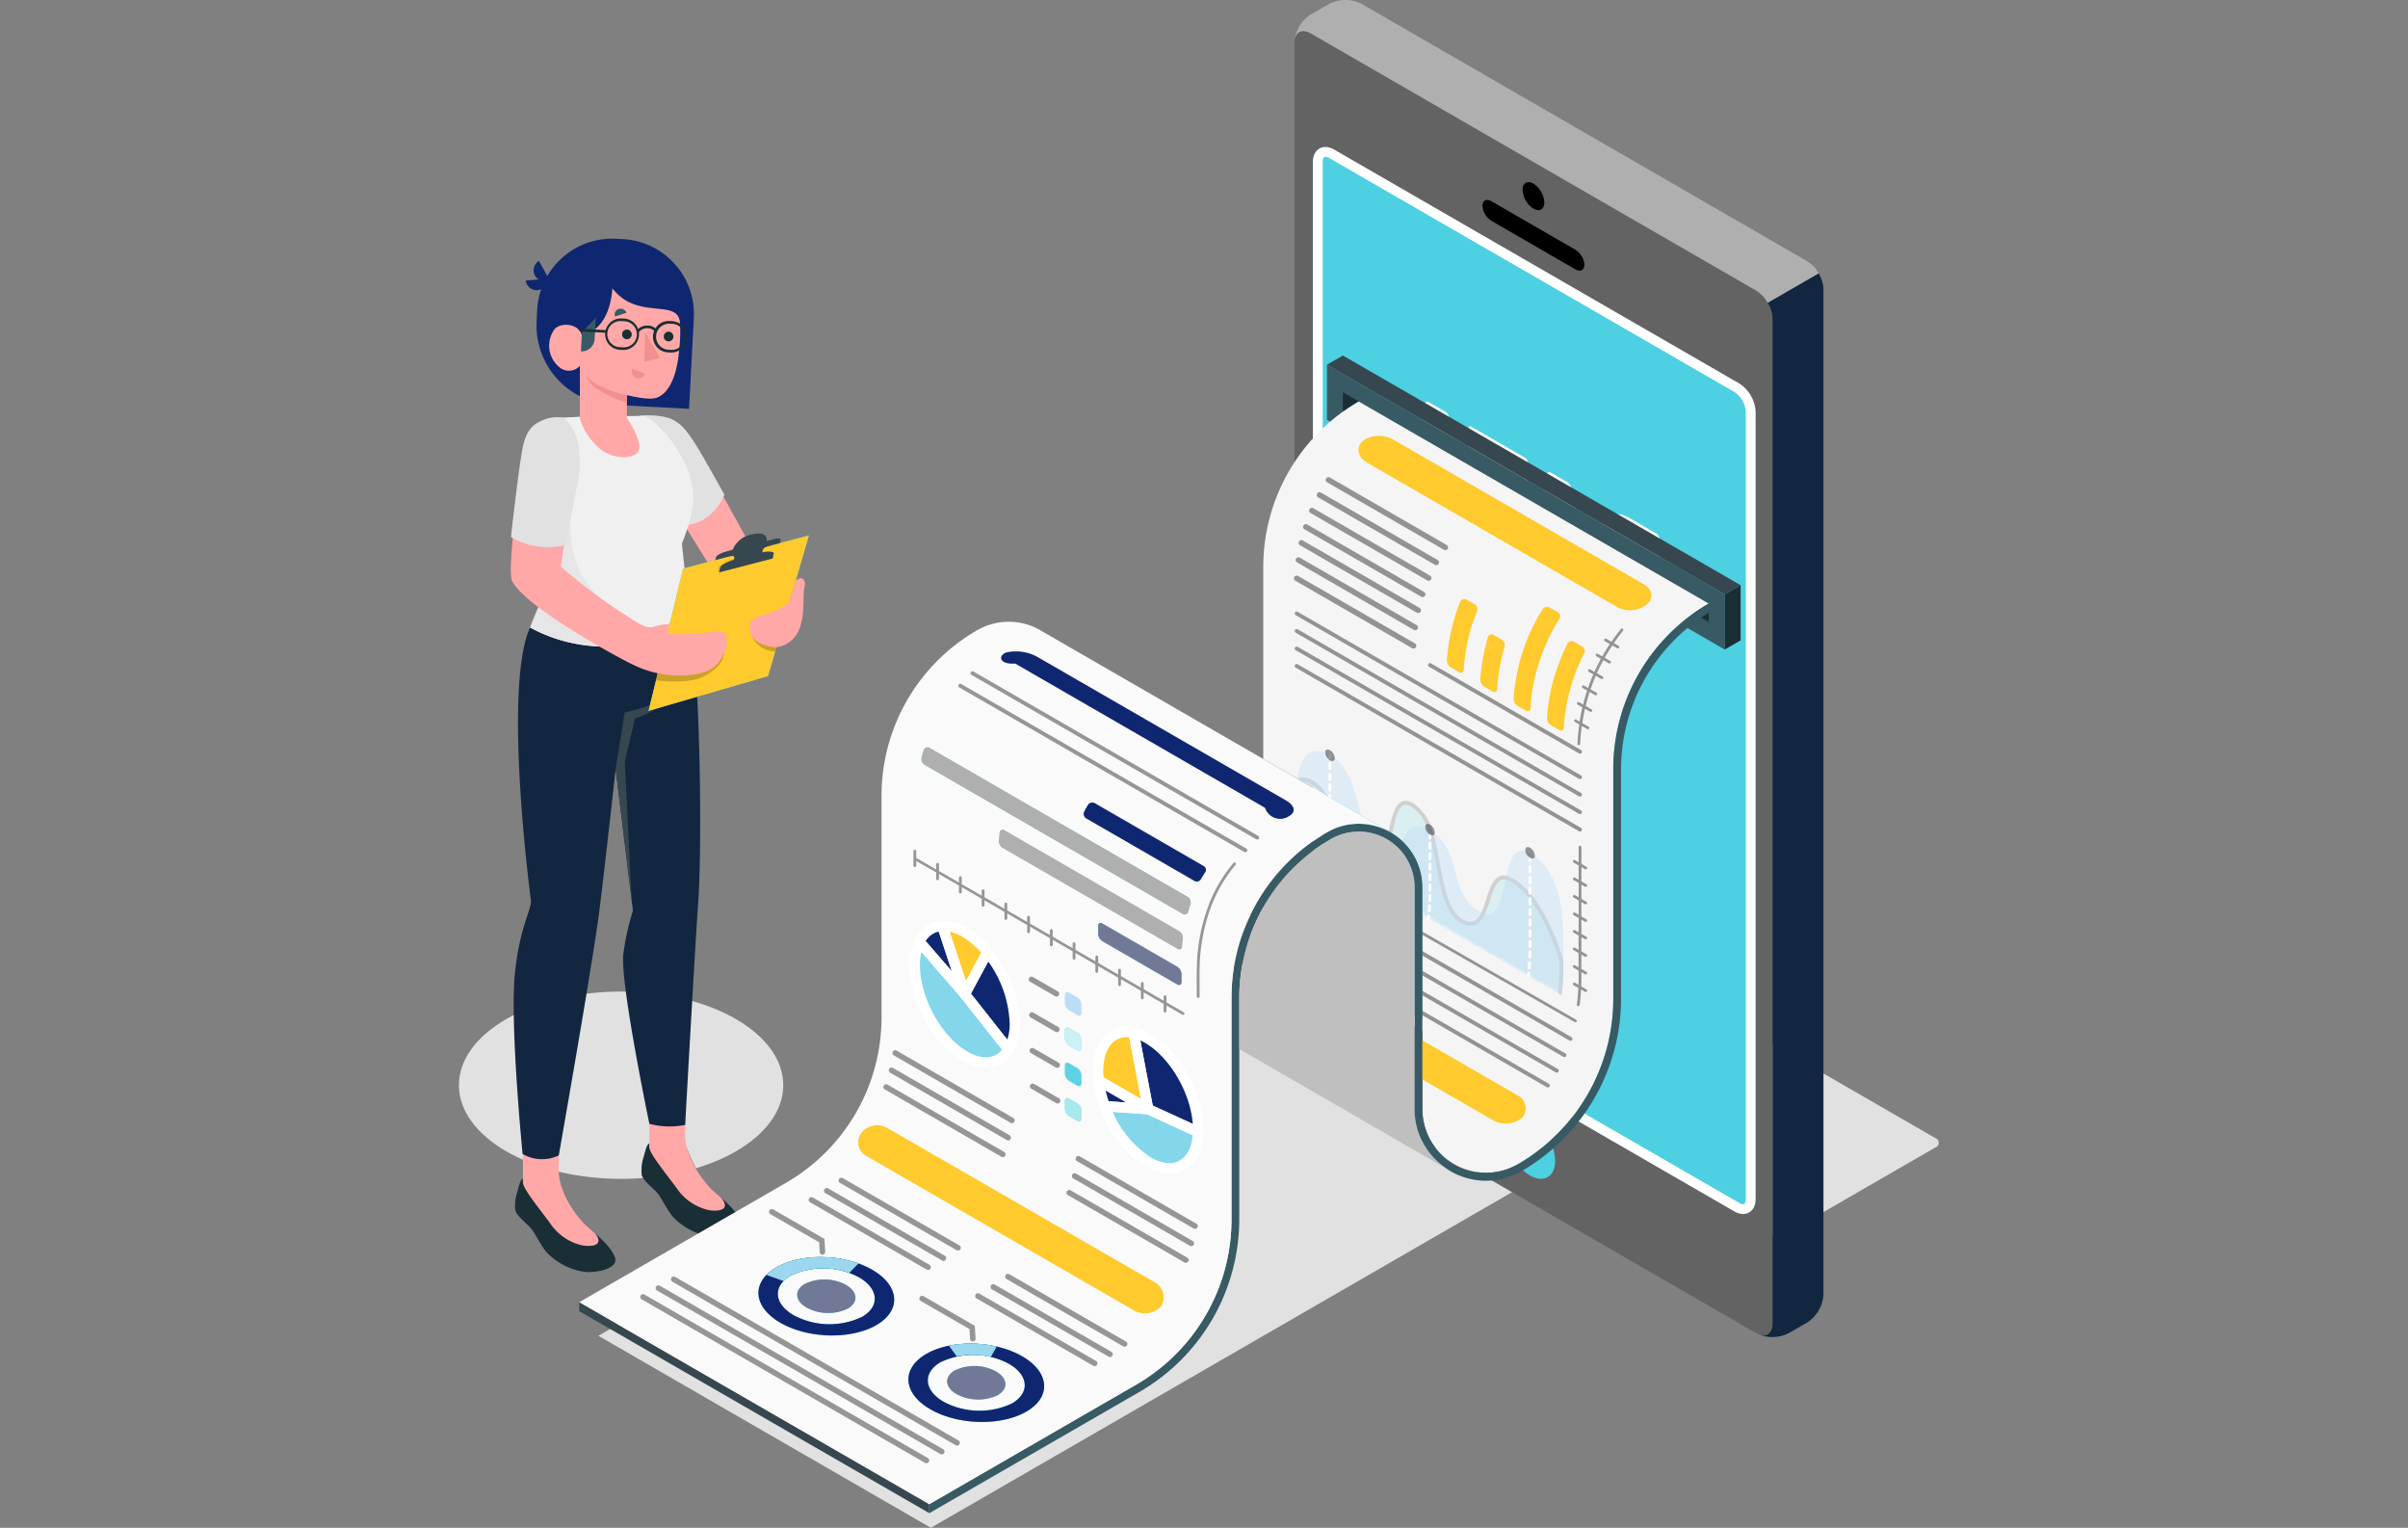 <svg xmlns="http://www.w3.org/2000/svg" xmlns:xlink="http://www.w3.org/1999/xlink" width="295" height="187.121" viewBox="0 0 295 187.121">
  <rect x="0" y="0" width="295" height="187.121" fill="#808080" stroke="none"/>
  <defs>
    <clipPath id="clip-path">
      <path id="Trazado_194420" data-name="Trazado 194420" d="M145.508,239.661l9.447,5.452,5.805,3.349c.186.095.368.2.547.315A7.7,7.7,0,0,1,165,255.4v27.144a7.692,7.692,0,0,0,3.117,6.227,7.867,7.867,0,0,0,4.7,1.58,7.722,7.722,0,0,0,3.88-1.056,23.39,23.39,0,0,0,11.694-20.252V240.888a23.381,23.381,0,0,1,11.69-20.252L157.2,195.88h0a23.4,23.4,0,0,0-11.7,20.264v12.264c0,3.508,0,11.258,0,11.258Z" transform="translate(-145.5 -195.88)" fill="none"/>
    </clipPath>
  </defs>
  <g id="Grupo_146519" data-name="Grupo 146519" transform="translate(-1125 -4076)">
    <g id="Grupo_146456" data-name="Grupo 146456">
      <rect id="Rectángulo_45984" data-name="Rectángulo 45984" width="295" height="187" transform="translate(1125 4076)" fill="none"/>
      <g id="_1_2_a" data-name="1_2_a" transform="translate(1181.22 4076)">
        <ellipse id="Shadow" cx="19.869" cy="11.47" rx="19.869" ry="11.47" transform="translate(0 121.445)" fill="#e1e1e1"/>
        <path id="Shadow-2" d="M292.021,385.635l-88.869,51.31L162.42,413.432l88.888-51.322Z" transform="translate(-145.331 -249.824)" fill="#e1e1e1"/>
        <path id="Shadow-3" d="M138.353,370.124l18.392-10.62a.6.6,0,0,0,0-1.139L92.066,321.024a2.179,2.179,0,0,0-1.974,0L71.7,331.643a.6.6,0,0,0,0,1.139l64.679,37.342A2.179,2.179,0,0,0,138.353,370.124Z" transform="translate(24.136 -218.968)" fill="#e1e1e1"/>
        <g id="Device" transform="translate(102.362 0)">
          <g id="Device-2">
            <path id="Trazado_194328" data-name="Trazado 194328" d="M126.932,23.711l54.591,31.514a4.4,4.4,0,0,1,1.982,3.44V181.772c0,1.264-.888,1.781-1.982,1.147l-54.591-31.514a4.4,4.4,0,0,1-1.982-3.44V24.854c0-1.264.889-1.781,1.982-1.147Zm.873,112.91a2.743,2.743,0,0,0,1.7,2.312l49.636,28.655c.938.543,1.7.1,1.7-.983V70.172a3.776,3.776,0,0,0-1.7-2.95L129.51,38.568c-.942-.547-1.7-.1-1.7.98v97.073Z" transform="translate(-124.95 -19.632)" fill="#636363"/>
            <path id="Trazado_194329" data-name="Trazado 194329" d="M108.49,231.506a4.445,4.445,0,0,0,3.725-.121l2.271-1.314a4.375,4.375,0,0,0,1.99-3.44v-123.1a3.755,3.755,0,0,0-.346-1.485,5.064,5.064,0,0,0-.235-.478,0,0,0,0,1,0,0l-6.246,3.607h0a5.539,5.539,0,0,1,.346.729,3.623,3.623,0,0,1,.239,1.23V230.238C110.225,231.4,109.47,231.935,108.49,231.506Z" transform="translate(-51.67 -68.094)" fill="#12263f"/>
            <path id="Trazado_194330" data-name="Trazado 194330" d="M198.182,372.781c-1.731-1-3.132-.19-3.132,1.811a6.932,6.932,0,0,0,3.132,5.43c1.731,1,3.132.19,3.132-1.811A6.932,6.932,0,0,0,198.182,372.781Z" transform="translate(-169.376 -236.072)" fill="#4dd0e1"/>
            <g id="Grupo_141526" data-name="Grupo 141526" transform="translate(23.032 22.307)">
              <path id="Trazado_194331" data-name="Trazado 194331" d="M199.883,72.353c-.737-.425-1.333-.08-1.333.767a2.943,2.943,0,0,0,1.333,2.3c.737.425,1.333.08,1.333-.767A2.937,2.937,0,0,0,199.883,72.353Z" transform="translate(-193.637 -72.17)"/>
              <path id="Trazado_194332" data-name="Trazado 194332" d="M196.993,84.019l-10.274-5.931c-.611-.353-1.109-.1-1.109.562a2.378,2.378,0,0,0,1.109,1.841l10.274,5.931c.611.353,1.109.1,1.109-.562A2.378,2.378,0,0,0,196.993,84.019Z" transform="translate(-185.61 -75.742)"/>
            </g>
            <path id="Trazado_194333" data-name="Trazado 194333" d="M131.95,160.7a2.743,2.743,0,0,0,1.7,2.312l49.636,28.655c.938.543,1.7.1,1.7-.983V94.248a3.776,3.776,0,0,0-1.7-2.95L133.651,62.647c-.942-.547-1.7-.1-1.7.98V160.7Z" transform="translate(-129.091 -43.81)" fill="#4dd0e1" stroke="#fff" stroke-miterlimit="10" stroke-width="1.2"/>
            <path id="Trazado_194334" data-name="Trazado 194334" d="M110.03,18.324c.144-1.033.968-1.4,1.959-.832L166.584,49.01a4.07,4.07,0,0,1,1.4,1.485l6.246-3.607a4.042,4.042,0,0,0-1.4-1.473L118.243,13.893a4.384,4.384,0,0,0-3.972,0L111.989,15.2A4.438,4.438,0,0,0,110.03,18.324Z" transform="translate(-110.011 -13.418)" fill="#afafaf"/>
          </g>
          <g id="Grupo_141527" data-name="Grupo 141527" transform="translate(13.179 49.187)">
            <path id="Trazado_194335" data-name="Trazado 194335" d="M165.328,179.768a3.364,3.364,0,0,0-1.557-.509,1.843,1.843,0,0,0-1.219.391,2.671,2.671,0,0,0-.8,1.219,6.4,6.4,0,0,0-.327,1.952c-.008.262-.011.5-.011.725v1.264c0,.216,0,.452.011.71a10.815,10.815,0,0,0,.323,2.335,10.209,10.209,0,0,0,.786,2.126,8.657,8.657,0,0,0,1.192,1.785,6.093,6.093,0,0,0,1.545,1.283l3.337,1.929a.182.182,0,0,0,.235-.015.411.411,0,0,0,.1-.3V182.365a.989.989,0,0,0-.1-.418.618.618,0,0,0-.235-.289Zm-1.617,4.3q.074-2.147,1.682-1.219l1.261.729v7.233l-1.321-.763a3.418,3.418,0,0,1-1.617-3.121c-.008-.273-.011-.524-.011-.759v-1.359c0-.228,0-.475.011-.737Z" transform="translate(-137.406 -165.479)" fill="#fff"/>
            <path id="Trazado_194336" data-name="Trazado 194336" d="M185.749,165.76c-.163-.095-.289-.1-.376-.008a.725.725,0,0,0-.178.315L182.5,176.5a.885.885,0,0,0-.049.258.8.8,0,0,0,.08.342.512.512,0,0,0,.19.235l1.557.9c.163.095.281.11.353.042a.439.439,0,0,0,.129-.239l.346-1.378,3.288,1.9.346,1.781a1.4,1.4,0,0,0,.129.387.835.835,0,0,0,.353.365l1.557.9a.153.153,0,0,0,.194-.011.331.331,0,0,0,.08-.251,1.563,1.563,0,0,0-.049-.315l-2.7-13.543a2.518,2.518,0,0,0-.178-.524.947.947,0,0,0-.376-.429l-2-1.154Zm0,8.315,1-3.99,1,5.145" transform="translate(-167.506 -157.06)" fill="#fff"/>
            <path id="Trazado_194337" data-name="Trazado 194337" d="M204.164,150.942a.182.182,0,0,0-.235.015.411.411,0,0,0-.1.3v2.016a.975.975,0,0,0,.1.418.618.618,0,0,0,.235.289l2.176,1.257V165a.976.976,0,0,0,.1.418.619.619,0,0,0,.235.289l1.617.934a.182.182,0,0,0,.235-.015.411.411,0,0,0,.1-.3v-9.762l2.176,1.257a.182.182,0,0,0,.235-.015.411.411,0,0,0,.1-.3v-2.016a.976.976,0,0,0-.1-.418.618.618,0,0,0-.235-.289l-6.637-3.831Z" transform="translate(-195.709 -147.892)" fill="#fff"/>
            <path id="Trazado_194338" data-name="Trazado 194338" d="M225.109,143.04c-.163-.095-.289-.1-.376-.008a.726.726,0,0,0-.178.315l-2.7,10.434a.883.883,0,0,0-.049.258.8.8,0,0,0,.08.342.513.513,0,0,0,.19.235l1.557.9c.163.095.281.11.353.042a.438.438,0,0,0,.129-.239l.346-1.378,3.288,1.9.346,1.781a1.4,1.4,0,0,0,.129.387.835.835,0,0,0,.353.364l1.557.9a.153.153,0,0,0,.194-.011.331.331,0,0,0,.08-.251,1.563,1.563,0,0,0-.049-.315l-2.7-13.543a2.517,2.517,0,0,0-.178-.524.947.947,0,0,0-.376-.429l-2-1.154Zm2,9.473-2-1.154,1-3.99,1,5.145Z" transform="translate(-221.81 -142.966)" fill="#fff"/>
          </g>
        </g>
        <g id="Character" transform="translate(6.362 29.231)">
          <path id="Trazado_194339" data-name="Trazado 194339" d="M452.48,147.55c2.893.137,3.888.687,5.4,2.472C459.364,151.764,466.5,165,466.5,165s-1.34,3.755-4.271,3.436l-5.483-8.839Z" transform="translate(-436.304 -125.853)" fill="#ffa8a7"/>
          <path id="Trazado_194340" data-name="Trazado 194340" d="M463.12,147.449a9.114,9.114,0,0,1,3.561.266c1.485.535,2.225,1.61,3.246,3.17.79,1.207,3.558,6.215,3.558,6.215s-1.348,3.751-5.183,3.751Z" transform="translate(-447.327 -125.748)" fill="#e1e1e1"/>
          <g id="Character-2" transform="translate(0.347)">
            <g id="Grupo_141528" data-name="Grupo 141528" transform="translate(0 46.528)">
              <path id="Trazado_194341" data-name="Trazado 194341" d="M503.65,394.353v-.626c.247.737,1.394,3.9,3.136,5.49,1.382,1.261,3.273,2.719,3.751,4.127.5,1.462-2.627,1.955-3.918,1.728a7.985,7.985,0,0,1-4.5-2.419c-.744-.915-1.219-2-1.747-2.715s-1.754-1.522-2.043-2.354a5.307,5.307,0,0,1,.251-2.3c.205-.775.425-1.629.687-1.557v.478a3.47,3.47,0,0,0,2.195.74c.642.027,2.2-.1,2.195-.592Z" transform="translate(-498.126 -325.084)" fill="#1a2e35"/>
              <path id="Trazado_194342" data-name="Trazado 194342" d="M512.5,394.452c-.429-.383-.862-.755-1.253-1.116a12.8,12.8,0,0,1-2.677-4.275,6.022,6.022,0,0,1-.459-2.308v-2.5h-4.385v4.07h0v.11l.023.011c.213.911,2.225,3.337,3.368,4.917A6.389,6.389,0,0,0,511.083,396C512.731,396.221,513.578,395.7,512.5,394.452Z" transform="translate(-502.59 -319.21)" fill="#ffa8a7"/>
              <path id="Trazado_194343" data-name="Trazado 194343" d="M462.86,382.963v-.626c.247.737,1.393,3.9,3.136,5.49,1.382,1.261,3.273,2.719,3.751,4.127.5,1.462-2.628,1.955-3.918,1.728a7.984,7.984,0,0,1-4.5-2.419c-.744-.915-1.219-2-1.746-2.715s-1.754-1.522-2.043-2.354a5.305,5.305,0,0,1,.251-2.3c.205-.775.425-1.629.687-1.557v.478a3.471,3.471,0,0,0,2.195.74c.642.023,2.2-.1,2.195-.592Z" transform="translate(-441.849 -318.019)" fill="#1a2e35"/>
              <path id="Trazado_194344" data-name="Trazado 194344" d="M471.723,383.062c-.429-.383-.862-.756-1.253-1.116a12.8,12.8,0,0,1-2.677-4.275,6.019,6.019,0,0,1-.459-2.308v-2.5h-4.385v4.07h0v.11l.023.011c.213.911,2.225,3.337,3.368,4.917a6.389,6.389,0,0,0,3.964,2.643c1.648.22,2.495-.3,1.42-1.549Z" transform="translate(-446.326 -312.145)" fill="#ffa8a7"/>
              <path id="Trazado_194345" data-name="Trazado 194345" d="M472.924,214.04c-3.4,7.427.121,33.594.121,33.594-.1,1.2-1.481,3.577-1.993,8.881-.607,6.269.953,22.01.953,22.01a4.744,4.744,0,0,0,4.435.175s4.18-23.7,4.966-29.938c.687-5.441,2-17.4,2-17.4l2.115,17.37a32.336,32.336,0,0,0-1.185,5.369c-.357,3.668,3.2,20.734,3.2,20.734a9.771,9.771,0,0,0,4.385.133s1.257-22.652,1.587-27.068c.554-7.415.213-30.557-1.147-34.95l-19.44,1.086Z" transform="translate(-470.912 -212.95)" fill="#12263f"/>
              <path id="Trazado_194346" data-name="Trazado 194346" d="M477.4,245.347l1.1-6.9s4.67-.968,6.789-2.958a12.086,12.086,0,0,1-5.524,3.672l-1.242,5.312.847,17.089L477.4,245.35Z" transform="translate(-464.905 -226.932)" fill="#37474f"/>
            </g>
            <path id="Trazado_194347" data-name="Trazado 194347" d="M479.6,147.674h0c-1.295.087-1.724.057-2.662.156-1.876.194-2.328,2.935-3.094,4.556a7.456,7.456,0,0,0-.2,5.619l3.037,8.79s-1.424,3.44-3.075,6.686c7.624,4.256,17.146,2.02,19.44-1.086.1-.657-.494-5.809-.854-9.173,1.344-3.368,1.7-5.505,1.132-7.73-1.052-4.135-4.818-7.935-5.9-7.932l-7.818.118Z" transform="translate(-471.587 -125.859)" fill="#f0f0f0"/>
            <g id="Grupo_141529" data-name="Grupo 141529" transform="translate(1.485)">
              <path id="Trazado_194348" data-name="Trazado 194348" d="M472.933,95.533l1.579-.137a1.245,1.245,0,0,1-.471-.471,1.35,1.35,0,0,1,.5-1.792l1.018,1.849A9.194,9.194,0,0,1,484,90.418l.813.042a9.2,9.2,0,0,1,8.7,9.678c-.281,5.243-.589,11.109-.589,11.109l-9.469-.5A9.738,9.738,0,0,1,474.25,100.5l.068-1.386a9.119,9.119,0,0,1,.5-2.529,1.171,1.171,0,0,1-.459.133,1.351,1.351,0,0,1-1.435-1.188Z" transform="translate(-472.925 -90.405)" fill="#0f2771"/>
              <path id="Trazado_194349" data-name="Trazado 194349" d="M493.378,110.691a18.211,18.211,0,0,1-.08,3.015c-.361,4.719-1.955,5.805-2.741,6.1s-2.259.011-3.687-.3v2.791s1.72,2.464,1.522,3.759-2.962,1.454-4.757.084a8.367,8.367,0,0,1-2.525-3.7v-6.523a1.81,1.81,0,0,1-2.578.106,3.4,3.4,0,0,1-.482-4.651c.976-.888,2.992-.513,3.3.8,0,0,3.326-.277,3.747-5.752C488.184,110.448,493.181,107.544,493.378,110.691Z" transform="translate(-474.485 -100.339)" fill="#ffa8a7"/>
              <path id="Trazado_194350" data-name="Trazado 194350" d="M504.735,117.707l-.125,2.339h0a1.593,1.593,0,0,0,1.674-1.507l.141-2.608Z" transform="translate(-497.852 -106.239)" fill="#375a64"/>
              <path id="Trazado_194351" data-name="Trazado 194351" d="M494.188,120.343a.595.595,0,1,1-.592-.623A.606.606,0,0,1,494.188,120.343Z" transform="translate(-481.207 -108.59)" fill="#1a2e35"/>
              <path id="Trazado_194352" data-name="Trazado 194352" d="M488.751,132.38l1.591.6a.835.835,0,0,1-1.082.524A.891.891,0,0,1,488.751,132.38Z" transform="translate(-475.728 -116.443)" fill="#f28f8f"/>
              <path id="Trazado_194353" data-name="Trazado 194353" d="M496.148,113.5l-1.394.448a.7.7,0,0,1,.444-.919A.77.77,0,0,1,496.148,113.5Z" transform="translate(-483.816 -104.418)" fill="#375a64"/>
              <path id="Trazado_194354" data-name="Trazado 194354" d="M480.738,121.023a.595.595,0,1,1-.592-.623A.606.606,0,0,1,480.738,121.023Z" transform="translate(-462.65 -109.011)" fill="#1a2e35"/>
              <path id="Trazado_194355" data-name="Trazado 194355" d="M483.995,120.71l-.095,3.58,1.914-.482Z" transform="translate(-469.377 -109.204)" fill="#f28f8f"/>
              <path id="Trazado_194356" data-name="Trazado 194356" d="M499.568,136.615c-1.507-.281-4.587-1.344-5.008-2.6a3.207,3.207,0,0,0,1.014,1.636,16.592,16.592,0,0,0,3.994,1.917v-.945Z" transform="translate(-487.179 -117.454)" fill="#f28f8f"/>
            </g>
            <path id="Trazado_194357" data-name="Trazado 194357" d="M491.261,182.964c-2.506-.592-2.98-1.538-2.32-4.025a2.268,2.268,0,0,1,.076-.239c.49-1.177,2.445-.478,2.445-.478s-.8-1-1.7-2.27a10.692,10.692,0,0,1-1.42-4.852c-.122-1.477-.361-4.431-.361-4.431a2.8,2.8,0,0,1-1.188-3.3l-3.007-1.849s-.22.152-.566.395a7.644,7.644,0,0,0,.125,4.75l3.037,8.79a49.618,49.618,0,0,0-3.075,6.686,19.7,19.7,0,0,0,16.292,1.078,22.225,22.225,0,0,1-8.342-.254Z" transform="translate(-481.298 -134.519)" fill="#e6e6e6"/>
            <path id="Trazado_194358" data-name="Trazado 194358" d="M475.253,117.387l3.444.182a1.921,1.921,0,0,1,1.959-1.424l.3.015a1.916,1.916,0,0,1,1.709,1.283,1.66,1.66,0,0,1,1.147-.429,1.417,1.417,0,0,1,.976.349,1.919,1.919,0,0,1,1.728-.907l.3.015a1.924,1.924,0,1,1-.205,3.842l-.3-.015a1.926,1.926,0,0,1-1.819-2.024,1.889,1.889,0,0,1,.14-.6,1.058,1.058,0,0,0-.82-.33,1.266,1.266,0,0,0-1.04.463l-.015-.011a1.9,1.9,0,0,1,.019.391A1.926,1.926,0,0,1,480.747,120l-.3-.015a1.926,1.926,0,0,1-1.819-2.024.426.426,0,0,1,.011-.068l-3.079-.163a1.614,1.614,0,0,0-.311-.342Zm11.072,2.586.3.015a1.6,1.6,0,1,0,.171-3.193l-.3-.015a1.6,1.6,0,0,0-.171,3.193Zm-5.855-.311.3.015a1.6,1.6,0,1,0,.171-3.193l-.3-.015a1.6,1.6,0,1,0-.171,3.193Z" transform="translate(-467.424 -106.371)" fill="#1a2e35"/>
          </g>
          <g id="Grupo_141533" data-name="Grupo 141533" transform="translate(16.875 36.114)">
            <g id="Grupo_141530" data-name="Grupo 141530" transform="translate(0 0.235)">
              <path id="Trazado_194359" data-name="Trazado 194359" d="M455.487,186.14l-15.4,4.055-4.237,17.424,14.637-4.252Z" transform="translate(-435.85 -186.14)" fill="#4dd0e1"/>
              <path id="Trazado_194360" data-name="Trazado 194360" d="M455.487,186.14l-15.4,4.055-4.237,17.424,14.637-4.252Z" transform="translate(-435.85 -186.14)" fill="#feca2e"/>
              <path id="Trazado_194361" data-name="Trazado 194361" d="M471.537,224.04c-.1.942-.759,2.035-2.684,2.954s-5.672.406-5.672.406l.52-2.145,7.833-1.215Z" transform="translate(-462.276 -209.65)" opacity="0.2"/>
            </g>
            <g id="Grupo_141531" data-name="Grupo 141531" transform="translate(12.678 12.571)" opacity="0.2">
              <path id="Trazado_194362" data-name="Trazado 194362" d="M446.3,218.63a3.122,3.122,0,0,0,2.836,1.872l.156-.535Z" transform="translate(-446.3 -218.63)"/>
            </g>
            <g id="Grupo_141532" data-name="Grupo 141532" transform="translate(8.433 2.158)" opacity="0.1">
              <path id="Trazado_194363" data-name="Trazado 194363" d="M454.3,192.047s.057-.262.125-.589-.835-.338-2.02-.03l-2.271.589c-1.185.308-2.2.82-2.274,1.143l-.125.588,6.561-1.7Z" transform="translate(-447.73 -191.207)"/>
            </g>
            <path id="Trazado_194364" data-name="Trazado 194364" d="M452.969,186.315c.046-.2-.323-.254-.816-.118l-.9.247s.27-1.272-1.728-.828a3.127,3.127,0,0,0-2.43,1.887l-.961.273c-.532.152-1.01.437-1.071.638l-.114.365,7.932-2.088s.038-.175.084-.376Z" transform="translate(-436.79 -185.522)" fill="#37474f"/>
            <path id="Trazado_194365" data-name="Trazado 194365" d="M452.49,188.857c-.725.175-1.029.273-1.139.771-.125.57-.175.991-.175.991l-3.512.926s.171-.721.224-1.006-.065-.452-.623-.3l-.046-.224,5.5-1.4-.232.243Z" transform="translate(-437.401 -187.438)" fill="#37474f"/>
            <path id="Trazado_194366" data-name="Trazado 194366" d="M453.745,192.2s.057-.262.125-.589-.835-.338-2.02-.03l-2.271.589c-1.185.308-2.2.82-2.274,1.143l-.125.589,6.561-1.7Z" transform="translate(-438.539 -189.141)" fill="#37474f"/>
            <path id="Trazado_194367" data-name="Trazado 194367" d="M442.783,200.308s-.577,1.971-.706,2.438-1.857,1.314-2.988,1.625-2.369.68-1.834,2.263c.494,1.458,2.358,1.792,3.3,1.75a3.5,3.5,0,0,0,2.757-2.407c.653-1.864.3-3.854.558-4.943s-.524-1.374-1.093-.725Z" transform="translate(-424.771 -194.48)" fill="#ffa8a7"/>
          </g>
          <g id="Grupo_141534" data-name="Grupo 141534" transform="translate(0 21.868)">
            <path id="Trazado_194368" data-name="Trazado 194368" d="M468.337,148.18c-2,.125-4.063,1.207-4.374,3.607s-2.255,15.024-1.492,16.444c1.762,3.288,13.388,9.538,14.542,10.069a13.02,13.02,0,0,0,5.361,1.439c1.811.019,4.226-.038,5.445-1.678,1.082-1.454,1.693-4.139-.752-3.675a26.414,26.414,0,0,1-5.6.247l.285-1.169a5.618,5.618,0,0,0-1.864.3c-1.219.361-2.328-.683-4.48-2.016A74.347,74.347,0,0,1,468.4,166.4l1.724-10.54s.057-4.556-1.781-7.685Z" transform="translate(-462.295 -148.112)" fill="#ffa8a7"/>
            <path id="Trazado_194369" data-name="Trazado 194369" d="M516.158,148.069a4.24,4.24,0,0,0-2.244.2c-1.173.448-2.217,1.04-2.7,3.406s-1.45,11-1.45,11a8.86,8.86,0,0,0,6.72.972l1.5-7.84s1.166-5.486-1.823-7.742Z" transform="translate(-509.751 -148.001)" fill="#e1e1e1"/>
          </g>
        </g>
        <g id="Analysis" transform="translate(14.736 43.544)">
          <g id="Grupo_141537" data-name="Grupo 141537" transform="translate(0)">
            <g id="Grupo_141535" data-name="Grupo 141535" transform="translate(91.606)">
              <path id="Trazado_194370" data-name="Trazado 194370" d="M189.079,212.151,140.35,184.02v6.751l48.729,28.134Z" transform="translate(-140.35 -182.896)" fill="#375a64"/>
              <path id="Trazado_194371" data-name="Trazado 194371" d="M190.315,218.793v2.248L145.49,195.161V192.91Z" transform="translate(-143.538 -188.411)" fill="#1a2e35"/>
              <path id="Trazado_194372" data-name="Trazado 194372" d="M183.949,210.314l1.948-1.124L137.172,181.06l-1.952,1.124Z" transform="translate(-135.22 -181.06)" fill="#37474f"/>
              <path id="Trazado_194373" data-name="Trazado 194373" d="M137.168,255.15l-1.948,1.124v6.755l1.948-1.128Z" transform="translate(-86.491 -227.019)" fill="#1a2e35"/>
            </g>
            <g id="Grupo_141536" data-name="Grupo 141536" transform="translate(0 5.627)">
              <path id="Trazado_194374" data-name="Trazado 194374" d="M397.01,487.527l42.885,24.74v-1.1l-42.878-24.74Z" transform="translate(-397.01 -376.113)" fill="#37474f"/>
              <path id="Trazado_194375" data-name="Trazado 194375" d="M145.508,239.661l9.447,5.452,5.805,3.349c.186.095.368.2.547.315A7.7,7.7,0,0,1,165,255.4v27.144a7.692,7.692,0,0,0,3.117,6.227,7.867,7.867,0,0,0,4.7,1.58,7.722,7.722,0,0,0,3.88-1.056,23.39,23.39,0,0,0,11.694-20.252V240.888a23.381,23.381,0,0,1,11.69-20.252L157.2,195.88h0a23.4,23.4,0,0,0-11.7,20.264v12.264c0,3.508,0,11.258,0,11.258Z" transform="translate(-61.696 -195.88)" fill="#f5f5f5"/>
              <path id="Trazado_194376" data-name="Trazado 194376" d="M170.854,356.771a23.374,23.374,0,0,0,11.694-20.248V309.364a23.286,23.286,0,0,1,1.841-9.082,24.507,24.507,0,0,1,1.295-2.608,23.379,23.379,0,0,1,8.558-8.554h0a7.792,7.792,0,0,1,11.687,6.755v2.768l0-2.772v27.136a7.8,7.8,0,0,0,11.694,6.762,23.39,23.39,0,0,0,11.694-20.252V281.362a23.381,23.381,0,0,1,11.69-20.252v1.124a22.48,22.48,0,0,0-10.734,19.128v28.153A24.413,24.413,0,0,1,218.105,330.6a8.663,8.663,0,0,1-8.755,0c-.167-.095-.33-.2-.494-.308l-.015-.011a8.657,8.657,0,0,1-3.869-7.263V295.874a6.84,6.84,0,0,0-10.259-5.919A22.479,22.479,0,0,0,183.5,309.375v27.159a24.422,24.422,0,0,1-12.173,21.084L145.51,372.513v-1.1l25.332-14.633Z" transform="translate(-102.636 -236.343)" fill="#375a64"/>
              <path id="Trazado_194377" data-name="Trazado 194377" d="M249.05,350.271l42.878,24.74,25.332-14.629a23.374,23.374,0,0,0,11.694-20.248V312.975a23.287,23.287,0,0,1,1.841-9.082,24.508,24.508,0,0,1,1.295-2.608,23.379,23.379,0,0,1,8.558-8.554,7.7,7.7,0,0,1,7.457-.186L342.3,289.2l-11.679-6.743-25-14.432-.061-.038a7.718,7.718,0,0,0-7.784,0,23.374,23.374,0,0,0-11.694,20.252v27.155a23.4,23.4,0,0,1-11.694,20.252l-25.332,14.629Z" transform="translate(-249.042 -239.954)" fill="#fafafa"/>
              <path id="Trazado_194378" data-name="Trazado 194378" d="M228.87,354.954a22.479,22.479,0,0,1,11.216-19.421,6.836,6.836,0,0,1,10.255,5.919V368.6a8.664,8.664,0,0,0,3.873,7.263l.015.011c.163.11.327.213.494.308l-25.849-14.925v-6.3Z" transform="translate(-147.998 -281.934)" fill="#e1e1e1"/>
              <path id="Trazado_194379" data-name="Trazado 194379" d="M228.87,354.954a22.479,22.479,0,0,1,11.216-19.421,6.836,6.836,0,0,1,10.255,5.919V368.6a8.664,8.664,0,0,0,3.873,7.263l.015.011c.163.11.327.213.494.308l-25.849-14.925v-6.3Z" transform="translate(-147.998 -281.934)" opacity="0.15"/>
            </g>
          </g>
          <g id="Grupo_141548" data-name="Grupo 141548" transform="translate(83.804 5.627)" clip-path="url(#clip-path)">
            <g id="Grupo_141547" data-name="Grupo 141547" transform="translate(-5.589 4.216)">
              <path id="Trazado_194380" data-name="Trazado 194380" d="M199.289,227.656a3.336,3.336,0,0,1-3.641.273l-30.6-17.667c-1.147-.661-1.42-1.9-.52-2.677a3.548,3.548,0,0,1,3.766-.125l30.614,17.674c1.147.661,1.283,1.747.38,2.517Z" transform="translate(-146.737 -206.984)" fill="#feca2e"/>
              <path id="Trazado_194381" data-name="Trazado 194381" d="M244.264,229.237a.342.342,0,0,0,.3-.171.337.337,0,0,0-.125-.463l-14.306-8.258a.339.339,0,0,0-.338.589l14.306,8.258a.339.339,0,0,0,.171.046Z" transform="translate(-216.38 -215.244)" opacity="0.4"/>
              <path id="Trazado_194382" data-name="Trazado 194382" d="M247.174,234.087a.342.342,0,0,0,.3-.171.337.337,0,0,0-.125-.463l-14.306-8.258a.339.339,0,0,0-.338.589l14.306,8.258a.338.338,0,0,0,.171.046Z" transform="translate(-220.395 -218.252)" opacity="0.4"/>
              <path id="Trazado_194383" data-name="Trazado 194383" d="M249.614,239.137a.342.342,0,0,0,.3-.171.337.337,0,0,0-.125-.463l-14.306-8.258a.339.339,0,0,0-.338.589l14.306,8.258a.339.339,0,0,0,.171.046Z" transform="translate(-223.761 -221.385)" opacity="0.4"/>
              <path id="Trazado_194384" data-name="Trazado 194384" d="M251.574,244.387a.342.342,0,0,0,.3-.171.337.337,0,0,0-.125-.463l-14.306-8.258a.339.339,0,0,0-.338.588l14.306,8.258a.339.339,0,0,0,.171.046Z" transform="translate(-226.466 -224.641)" opacity="0.4"/>
              <path id="Trazado_194385" data-name="Trazado 194385" d="M253.014,249.537a.342.342,0,0,0,.3-.171.337.337,0,0,0-.125-.463l-14.306-8.258a.339.339,0,0,0-.338.589l14.307,8.258a.339.339,0,0,0,.171.046Z" transform="translate(-228.452 -227.836)" opacity="0.4"/>
              <path id="Trazado_194386" data-name="Trazado 194386" d="M253.974,255.077a.342.342,0,0,0,.3-.171.337.337,0,0,0-.125-.463l-14.306-8.258a.339.339,0,0,0-.338.588l14.306,8.258a.339.339,0,0,0,.171.046Z" transform="translate(-229.777 -231.273)" opacity="0.4"/>
              <path id="Trazado_194387" data-name="Trazado 194387" d="M254.5,260.987a.342.342,0,0,0,.3-.171.337.337,0,0,0-.125-.463l-14.306-8.258a.339.339,0,1,0-.338.588l14.306,8.258a.339.339,0,0,0,.171.046Z" transform="translate(-230.508 -234.939)" opacity="0.4"/>
              <g id="Grupo_141538" data-name="Grupo 141538" transform="translate(9.444 21.516)">
                <path id="Trazado_194388" data-name="Trazado 194388" d="M221.352,284.174a.241.241,0,0,0,.121-.448l-34.711-20.04a.239.239,0,0,0-.239.414l34.711,20.04a.236.236,0,0,0,.122.034Z" transform="translate(-186.403 -263.653)" opacity="0.4"/>
                <path id="Trazado_194389" data-name="Trazado 194389" d="M221.352,289.817a.241.241,0,0,0,.121-.448l-34.711-20.043a.239.239,0,1,0-.239.414l34.711,20.043a.236.236,0,0,0,.122.034Z" transform="translate(-186.403 -267.152)" opacity="0.4"/>
                <path id="Trazado_194390" data-name="Trazado 194390" d="M221.352,295.464a.24.24,0,0,0,.121-.448l-34.711-20.04a.239.239,0,1,0-.239.414l34.711,20.04a.236.236,0,0,0,.122.034Z" transform="translate(-186.403 -270.656)" opacity="0.4"/>
                <path id="Trazado_194391" data-name="Trazado 194391" d="M221.352,301.1a.241.241,0,0,0,.121-.448l-34.711-20.04a.239.239,0,1,0-.239.414l34.711,20.04a.236.236,0,0,0,.122.034Z" transform="translate(-186.403 -274.155)" opacity="0.4"/>
              </g>
              <g id="Grupo_141539" data-name="Grupo 141539" transform="translate(25.778 19.975)">
                <path id="Trazado_194392" data-name="Trazado 194392" d="M205.018,291.376a.241.241,0,0,0,.122-.448l-18.377-10.612a.239.239,0,0,0-.239.414L204.9,291.342a.236.236,0,0,0,.121.034Z" transform="translate(-186.403 -272.428)" opacity="0.4"/>
                <path id="Trazado_194393" data-name="Trazado 194393" d="M190.06,274.666a22.944,22.944,0,0,0-2.5,9.1.347.347,0,0,1-.562.3l-1.021-.588a1.054,1.054,0,0,1-.482-.9,24.426,24.426,0,0,1,.862-4.89,26.391,26.391,0,0,1,1.644-4.2.58.58,0,0,1,.809-.224l1.006.581a.641.641,0,0,1,.247.835Z" transform="translate(-170.929 -268.019)" fill="#feca2e"/>
                <path id="Trazado_194394" data-name="Trazado 194394" d="M199.051,263.58a24.26,24.26,0,0,0-2.46,5.243,22.75,22.75,0,0,0-1.1,5.737.344.344,0,0,1-.558.3l-1.021-.589a1.057,1.057,0,0,1-.486-.9,24.612,24.612,0,0,1,1.116-5.726,23.512,23.512,0,0,1,2.441-5.209.644.644,0,0,1,.85-.209l1.018.566a.544.544,0,0,1,.19.79Z" transform="translate(-182.95 -261.178)" fill="#feca2e"/>
                <path id="Trazado_194395" data-name="Trazado 194395" d="M212.94,271.084l1,.581a.775.775,0,0,1,.334.87,23.4,23.4,0,0,0-.911,5.167.344.344,0,0,1-.558.3l-1.021-.589a1.058,1.058,0,0,1-.486-.9,24.293,24.293,0,0,1,.942-5.152.454.454,0,0,1,.695-.273Z" transform="translate(-204.903 -266.677)" fill="#feca2e"/>
                <path id="Trazado_194396" data-name="Trazado 194396" d="M221.776,259.927a.515.515,0,0,1,.752-.258l1.01.577a.7.7,0,0,1,.292.85c-.182.459-.361.934-.528,1.428a22.746,22.746,0,0,0-1.1,5.737.344.344,0,0,1-.558.3l-1.021-.589a1.058,1.058,0,0,1-.486-.9,24.614,24.614,0,0,1,1.116-5.726c.159-.486.334-.957.516-1.42Z" transform="translate(-217.829 -259.594)" fill="#feca2e"/>
                <path id="Trazado_194397" data-name="Trazado 194397" d="M173.073,280.339a.165.165,0,0,1,.232-.061l.429.247c.095-.589.205-1.173.338-1.747l-.577-.334a.168.168,0,0,1-.061-.232.165.165,0,0,1,.232-.061l.494.285c.144-.577.3-1.15.49-1.712l-.551-.319a.168.168,0,0,1-.061-.232.165.165,0,0,1,.232-.061l.494.285c.19-.547.395-1.086.623-1.614a.449.449,0,0,1,.019-.042l-.547-.315a.168.168,0,0,1-.061-.232.165.165,0,0,1,.232-.061l.516.3q.359-.8.79-1.595l-.543-.315a.168.168,0,0,1-.061-.232.165.165,0,0,1,.232-.061l.539.311q.433-.763.934-1.515l-.611-.353a.168.168,0,0,1-.061-.232.165.165,0,0,1,.232-.061l.634.365q.541-.786,1.154-1.557a.17.17,0,0,1,.266.213c-.4.5-.771,1-1.124,1.511l.585.338a.169.169,0,0,1-.087.315.163.163,0,0,1-.084-.023l-.6-.349c-.334.5-.649,1.006-.938,1.515l.68.391a.169.169,0,0,1-.087.315.163.163,0,0,1-.084-.023l-.672-.387q-.433.792-.786,1.595l.7.406a.169.169,0,0,1-.087.315.162.162,0,0,1-.084-.023l-.672-.387v.008c-.235.543-.444,1.093-.634,1.655l.718.414a.169.169,0,0,1-.087.315.163.163,0,0,1-.084-.023l-.664-.383c-.182.562-.342,1.135-.482,1.716l.71.41a.169.169,0,0,1-.087.315.162.162,0,0,1-.084-.023l-.626-.361c-.133.577-.239,1.162-.33,1.754l.771.444a.169.169,0,0,1-.087.315.163.163,0,0,1-.083-.023l-.657-.38q-.148,1.076-.205,2.183a.168.168,0,0,1-.171.16h-.008a.165.165,0,0,1-.159-.178c.042-.794.122-1.576.232-2.346l-.539-.311a.168.168,0,0,1-.061-.232Z" transform="translate(-155.165 -265.506)" opacity="0.4"/>
              </g>
              <g id="Grupo_141545" data-name="Grupo 141545" transform="translate(8.908 38.411)">
                <g id="Grupo_141540" data-name="Grupo 141540" transform="translate(0.554 3.428)" opacity="0.15">
                  <path id="Trazado_194398" data-name="Trazado 194398" d="M225.259,343.836a27.959,27.959,0,0,0,.156-3.865c-.14-.494-2.21-7.6-6.018-9.815a2.6,2.6,0,0,0-.752-.315,1.316,1.316,0,0,0-.311-.038c-1.01,0-1.462,1.4-1.9,2.764a14.1,14.1,0,0,1-.6,1.633,1.829,1.829,0,0,1-1.542,1.272,2.142,2.142,0,0,1-1.044-.323c-1.83-1.044-2.358-3.869-2.916-6.861a33.792,33.792,0,0,0-.9-3.96,5.591,5.591,0,0,0-2.267-3.4,1.777,1.777,0,0,0-.847-.277c-1.063,0-1.462,1.891-1.853,3.717a15.362,15.362,0,0,1-.771,2.8c-.387.881-.9,1.31-1.553,1.31a2.223,2.223,0,0,1-1.1-.345c-2.248-1.3-2.927-3.5-3.584-5.623-.558-1.807-1.086-3.512-2.567-4.374a2.2,2.2,0,0,0-1.1-.346,1.411,1.411,0,0,0-.486.087,9.17,9.17,0,0,0-.072,1.018l-.023,4.306c-.042.824-.095,1.469-.171,2.027l32.224,18.6Z" transform="translate(-192.773 -317.558)" fill="#4dd0e1"/>
                  <path id="Trazado_194399" data-name="Trazado 194399" d="M192.4,324.982c.095-.642.152-1.371.194-2.153l.023-4.306a9.842,9.842,0,0,1,.091-1.185,1.607,1.607,0,0,1,.706-.159h0a2.419,2.419,0,0,1,1.223.38c3.307,1.925,2.043,7.624,6.151,9.993a1.969,1.969,0,0,0,.976.311c.611,0,1.025-.463,1.337-1.166.968-2.179.942-6.663,2.844-6.663a1.986,1.986,0,0,1,.968.308,5.93,5.93,0,0,1,2.377,3.535c1.223,3.839,1.15,9.23,3.706,10.684a1.908,1.908,0,0,0,.926.292c.607,0,1.006-.467,1.325-1.135.79-1.655,1.067-4.533,2.719-4.533a1.753,1.753,0,0,1,.361.042,2.849,2.849,0,0,1,.82.342c4.059,2.362,6.136,9.986,6.136,9.986a27.593,27.593,0,0,1-.2,4.29l-.471-.27c.023-.133.046-.25.072-.513a28.063,28.063,0,0,0,.118-3.436c-.194-.672-2.229-7.506-5.9-9.644a2.325,2.325,0,0,0-.683-.285,1.29,1.29,0,0,0-.258-.03c-.835,0-1.261,1.321-1.671,2.6a14.435,14.435,0,0,1-.611,1.663c-.167.349-.668,1.409-1.758,1.409a2.33,2.33,0,0,1-1.162-.353c-1.929-1.1-2.464-3.975-3.03-7.024a33.764,33.764,0,0,0-.892-3.933,5.386,5.386,0,0,0-2.157-3.265,1.531,1.531,0,0,0-.729-.247c-.866,0-1.264,1.876-1.617,3.527a15.417,15.417,0,0,1-.786,2.848c-.425.964-1.021,1.454-1.773,1.454a2.437,2.437,0,0,1-1.219-.376c-2.327-1.344-3.053-3.691-3.694-5.76-.543-1.758-1.059-3.421-2.46-4.237a1.989,1.989,0,0,0-.98-.315h0a1.244,1.244,0,0,0-.266.03c-.053.486-.053.832-.053.835l-.023,4.325c-.038.74-.084,1.348-.152,1.876a3.618,3.618,0,0,1-.091.5l-.425-.247" transform="translate(-192.404 -317.18)"/>
                </g>
                <g id="Grupo_141541" data-name="Grupo 141541" transform="translate(0.557 0.182)" opacity="0.4">
                  <path id="Trazado_194400" data-name="Trazado 194400" d="M225.29,332.084v2.172a27.485,27.485,0,0,1-.2,4.29l-32.675-18.866c.095-.642.152-1.371.194-2.157l.023-4.3s0-6.428,4.085-4.07c4.294,2.479,3.079,10.346,6.124,12.108,3.075,1.773,2.043-5.247,6.124-2.889s2.043,7.605,6.124,9.963,2.043-9.534,6.124-7.176,4.085,8.213,4.07,10.927Z" transform="translate(-192.417 -308.631)" fill="#bddcf6"/>
                </g>
                <path id="Trazado_194401" data-name="Trazado 194401" d="M222.988,363.076a.165.165,0,0,0,.148-.087.169.169,0,0,0-.065-.232l-34.756-19.9a.17.17,0,0,0-.167.3l34.756,19.9a.173.173,0,0,0,.084.023Z" transform="translate(-188.062 -329.664)" opacity="0.4"/>
                <g id="Grupo_141542" data-name="Grupo 141542" transform="translate(28.979 13.167)">
                  <path id="Trazado_194402" data-name="Trazado 194402" d="M202.891,343.513a.17.17,0,0,0,.171-.171V343a.171.171,0,0,0-.342,0v.342A.17.17,0,0,0,202.891,343.513Z" transform="translate(-202.51 -342.83)" fill="#fff"/>
                  <path id="Trazado_194403" data-name="Trazado 194403" d="M202.891,358.236a.176.176,0,0,0,.171-.156c.019-.216.038-.437.049-.657a.17.17,0,0,0-.159-.182.16.16,0,0,0-.182.16c-.015.216-.03.433-.049.645a.173.173,0,0,0,.152.186h.015Zm.08-1.3a.174.174,0,0,0,.171-.167c0-.19,0-.406.008-.657a.169.169,0,0,0-.167-.171.155.155,0,0,0-.171.167c0,.247,0,.463-.008.653a.167.167,0,0,0,.167.171h0Zm.011-1.306a.17.17,0,0,0,.171-.171V354.8a.167.167,0,0,0-.167-.171h0a.17.17,0,0,0-.171.171v.653a.167.167,0,0,0,.167.171Zm.008-1.306a.17.17,0,0,0,.171-.171V353.5a.169.169,0,0,0-.167-.171h0a.17.17,0,0,0-.171.171v.653a.169.169,0,0,0,.167.171Zm0-1.306a.17.17,0,0,0,.171-.171v-.653a.171.171,0,1,0-.342,0v.653A.17.17,0,0,0,202.99,353.015Zm0-1.306a.17.17,0,0,0,.171-.171v-.653a.171.171,0,1,0-.342,0v.653A.17.17,0,0,0,202.99,351.709Zm0-1.306a.17.17,0,0,0,.171-.171v-.653a.171.171,0,1,0-.342,0v.653A.17.17,0,0,0,202.99,350.4Zm0-1.306h0a.17.17,0,0,0,.171-.171v-.653a.171.171,0,0,0-.342,0v.653A.17.17,0,0,0,202.99,349.1Zm0-1.306h0a.17.17,0,0,0,.171-.171v-.653a.171.171,0,1,0-.342,0v.653A.17.17,0,0,0,202.99,347.791Zm0-1.306a.17.17,0,0,0,.171-.171v-.653a.17.17,0,0,0-.171-.171h0a.17.17,0,0,0-.171.171v.653A.17.17,0,0,0,202.99,346.485Z" transform="translate(-202.609 -344.48)" fill="#fff"/>
                  <path id="Trazado_194404" data-name="Trazado 194404" d="M203.339,380.554a.168.168,0,0,0,.167-.148c.015-.114.03-.228.042-.338a.17.17,0,0,0-.338-.042c-.011.11-.027.224-.042.334a.17.17,0,0,0,.144.19h.023Z" transform="translate(-203.167 -365.811)" fill="#fff"/>
                </g>
                <g id="Grupo_141543" data-name="Grupo 141543" transform="translate(4.471 0.527)">
                  <path id="Trazado_194405" data-name="Trazado 194405" d="M267.441,310.223a.17.17,0,0,0,.171-.171v-.342a.17.17,0,0,0-.171-.171h0a.17.17,0,0,0-.171.171v.338a.17.17,0,0,0,.171.171Z" transform="translate(-267.06 -309.54)" fill="#fff"/>
                  <path id="Trazado_194406" data-name="Trazado 194406" d="M267.451,324.933a.176.176,0,0,0,.171-.156c.019-.216.038-.437.049-.657a.17.17,0,0,0-.159-.182.166.166,0,0,0-.182.159c-.015.216-.03.433-.049.645a.173.173,0,0,0,.152.186h.015Zm.08-1.3a.175.175,0,0,0,.171-.167c0-.19,0-.406.007-.657a.169.169,0,0,0-.167-.171h0a.169.169,0,0,0-.171.167c0,.247,0,.463-.008.653a.167.167,0,0,0,.167.171h0Zm.011-1.31a.17.17,0,0,0,.171-.171V321.5a.167.167,0,0,0-.167-.171h0a.17.17,0,0,0-.171.171v.653a.167.167,0,0,0,.167.171Zm0-1.306a.17.17,0,0,0,.171-.171v-.653a.169.169,0,0,0-.167-.171h0a.17.17,0,0,0-.171.171v.653a.169.169,0,0,0,.167.171Zm0-1.306a.17.17,0,0,0,.171-.171v-.653a.171.171,0,1,0-.342,0v.653A.17.17,0,0,0,267.546,319.709Zm0-1.306a.17.17,0,0,0,.171-.171v-.653a.171.171,0,1,0-.342,0v.653A.17.17,0,0,0,267.546,318.4Zm0-1.306a.17.17,0,0,0,.171-.171v-.653a.171.171,0,1,0-.342,0v.653A.17.17,0,0,0,267.546,317.1Zm0-1.31h0a.17.17,0,0,0,.171-.171v-.653a.171.171,0,1,0-.342,0v.653A.17.17,0,0,0,267.546,315.787Zm0-1.306h0a.17.17,0,0,0,.171-.171v-.653a.171.171,0,1,0-.342,0v.653A.17.17,0,0,0,267.546,314.481Zm0-1.306h0a.17.17,0,0,0,.171-.171v-.653a.171.171,0,1,0-.342,0V313A.17.17,0,0,0,267.546,313.175Z" transform="translate(-267.169 -311.178)" fill="#fff"/>
                  <path id="Trazado_194407" data-name="Trazado 194407" d="M267.889,347.262a.168.168,0,0,0,.167-.148c.015-.114.03-.224.042-.338a.171.171,0,0,0-.148-.19.166.166,0,0,0-.19.148c-.015.11-.027.224-.042.334a.17.17,0,0,0,.148.19h.023Z" transform="translate(-267.717 -332.519)" fill="#fff"/>
                </g>
                <g id="Grupo_141544" data-name="Grupo 141544" transform="translate(16.727 10.335)">
                  <path id="Trazado_194408" data-name="Trazado 194408" d="M235.161,336.053a.17.17,0,0,0,.171-.171v-.342a.171.171,0,0,0-.342,0v.342A.17.17,0,0,0,235.161,336.053Z" transform="translate(-234.78 -335.37)" fill="#fff"/>
                  <path id="Trazado_194409" data-name="Trazado 194409" d="M235.171,346.57a.172.172,0,0,0,.171-.156c.019-.213.038-.425.049-.642a.17.17,0,0,0-.159-.182.162.162,0,0,0-.182.159c-.015.213-.03.421-.049.63a.171.171,0,0,0,.152.186h.015Zm.08-1.272a.175.175,0,0,0,.171-.167l.008-.638a.169.169,0,0,0-.167-.171h0a.169.169,0,0,0-.171.167l-.008.638a.169.169,0,0,0,.167.171Zm.011-1.276a.17.17,0,0,0,.171-.171v-.638a.167.167,0,0,0-.167-.171h0a.17.17,0,0,0-.171.171v.638a.167.167,0,0,0,.167.171Zm0-1.276a.17.17,0,0,0,.171-.171v-.638a.169.169,0,0,0-.167-.171h0a.17.17,0,0,0-.171.171v.638a.169.169,0,0,0,.167.171Zm0-1.276a.17.17,0,0,0,.171-.171v-.638a.171.171,0,1,0-.342,0v.638A.17.17,0,0,0,235.266,341.471Zm0-1.276h0a.17.17,0,0,0,.171-.171v-.638a.171.171,0,1,0-.342,0v.638A.17.17,0,0,0,235.266,340.2Zm0-1.276h0a.17.17,0,0,0,.171-.171v-.638a.171.171,0,1,0-.342,0v.638A.17.17,0,0,0,235.266,338.92Z" transform="translate(-234.889 -336.964)" fill="#fff"/>
                  <path id="Trazado_194410" data-name="Trazado 194410" d="M235.609,362.122a.168.168,0,0,0,.167-.148c.015-.114.03-.224.042-.338a.17.17,0,0,0-.338-.042c-.015.11-.027.224-.042.334a.17.17,0,0,0,.148.19h.023Z" transform="translate(-235.437 -351.544)" fill="#fff"/>
                </g>
                <path id="Trazado_194411" data-name="Trazado 194411" d="M202.2,339.7c-.323-.186-.588-.065-.588.277a1.242,1.242,0,0,0,.588.957c.323.186.589.065.589-.277A1.242,1.242,0,0,0,202.2,339.7Z" transform="translate(-172.834 -327.666)" opacity="0.4"/>
                <path id="Trazado_194412" data-name="Trazado 194412" d="M234.478,332.238c-.323-.186-.589-.065-.589.277a1.242,1.242,0,0,0,.589.957c.323.186.589.065.589-.277A1.242,1.242,0,0,0,234.478,332.238Z" transform="translate(-217.371 -323.038)" opacity="0.4"/>
                <path id="Trazado_194413" data-name="Trazado 194413" d="M266.749,308.238c-.323-.186-.588-.065-.588.277a1.242,1.242,0,0,0,.588.957c.323.186.589.065.589-.277A1.242,1.242,0,0,0,266.749,308.238Z" transform="translate(-261.893 -308.151)" opacity="0.4"/>
                <path id="Trazado_194414" data-name="Trazado 194414" d="M184.826,343.415a.168.168,0,0,1-.061-.232.165.165,0,0,1,.232-.061l.444.258v-1.754l-.615-.353a.168.168,0,0,1-.061-.232.165.165,0,0,1,.232-.061l.444.258v-1.849a.171.171,0,1,1,.342,0v2.043l.615.357a.169.169,0,0,1-.087.315.162.162,0,0,1-.084-.023l-.444-.258v1.754l.615.357a.169.169,0,0,1-.087.315.162.162,0,0,1-.084-.023l-.448-.258v1.754l.615.357a.169.169,0,0,1-.087.315.163.163,0,0,1-.084-.023l-.448-.258v1.754l.619.357a.169.169,0,0,1-.087.315.163.163,0,0,1-.084-.023l-.448-.258v1.754l.619.357a.169.169,0,0,1-.087.315.163.163,0,0,1-.084-.023l-.448-.258v1.754l.619.357a.169.169,0,0,1-.087.315.163.163,0,0,1-.084-.023l-.448-.258V354.3l.619.357a.169.169,0,0,1-.087.315.162.162,0,0,1-.084-.023l-.444-.258c.011.585,0,1.166-.019,1.743l.634.368a.169.169,0,0,1-.087.315.162.162,0,0,1-.084-.023l-.486-.281c-.038.638-.091,1.272-.171,1.9a.168.168,0,0,1-.167.148h-.023a.17.17,0,0,1-.148-.19c.087-.672.144-1.355.178-2.043l-.585-.338a.168.168,0,0,1-.061-.232.165.165,0,0,1,.232-.061l.429.247c.023-.581.027-1.162.011-1.747l-.611-.353a.168.168,0,0,1-.061-.232.165.165,0,0,1,.232-.061l.44.254v-1.754l-.611-.353a.168.168,0,0,1-.061-.232.165.165,0,0,1,.232-.061l.444.254v-1.754l-.611-.353a.168.168,0,0,1-.061-.232.165.165,0,0,1,.232-.061l.444.254v-1.754l-.611-.353a.168.168,0,0,1-.061-.232.165.165,0,0,1,.232-.061l.444.254v-1.754l-.615-.353a.168.168,0,0,1-.061-.232.165.165,0,0,1,.232-.061l.444.254v-1.754l-.615-.353Z" transform="translate(-150.123 -327.424)" opacity="0.4"/>
              </g>
              <path id="Trazado_194415" data-name="Trazado 194415" d="M205.542,372.361l32.645,18.847a3.18,3.18,0,0,0,3.634-.262,1.769,1.769,0,0,0-.661-2.8L208.522,369.3a2.982,2.982,0,0,0-3.5.395,1.608,1.608,0,0,0,.516,2.658Z" transform="translate(-204.521 -307.433)" fill="#feca2e"/>
              <g id="Grupo_141546" data-name="Grupo 141546" transform="translate(3.429 52.384)">
                <path id="Trazado_194416" data-name="Trazado 194416" d="M226.473,366.666a.241.241,0,0,0,.122-.448l-36.772-21.232a.239.239,0,1,0-.239.414l36.772,21.232a.236.236,0,0,0,.121.034Z" transform="translate(-186.672 -344.953)" opacity="0.4"/>
                <path id="Trazado_194417" data-name="Trazado 194417" d="M228.457,371.9a.241.241,0,0,0,.122-.448L191.8,350.216a.239.239,0,0,0-.239.414l36.776,21.236a.236.236,0,0,0,.122.034Z" transform="translate(-189.408 -348.197)" opacity="0.4"/>
                <path id="Trazado_194418" data-name="Trazado 194418" d="M230.9,376.92a.241.241,0,0,0,.121-.448l-36.78-21.236a.239.239,0,0,0-.239.414l36.78,21.236a.235.235,0,0,0,.121.034Z" transform="translate(-192.778 -351.311)" opacity="0.4"/>
                <path id="Trazado_194419" data-name="Trazado 194419" d="M233.8,381.683a.241.241,0,0,0,.122-.448L197.132,360a.239.239,0,1,0-.239.414l36.788,21.239a.235.235,0,0,0,.121.034Z" transform="translate(-196.773 -354.264)" opacity="0.4"/>
              </g>
            </g>
          </g>
          <g id="Grupo_141571" data-name="Grupo 141571" transform="translate(7.487 36.204)">
            <path id="Trazado_194421" data-name="Trazado 194421" d="M314.3,294.69l-30.257-17.465a5.444,5.444,0,0,0-4.006-.642c-1.029.414-.832,1.492,1.112,1.355l30.61,17.67a1.937,1.937,0,0,0,2.9,1.037C315.574,296.152,315.449,295.355,314.3,294.69Z" transform="translate(-235.221 -276.414)" fill="#0f2771"/>
            <path id="Trazado_194422" data-name="Trazado 194422" d="M325.679,303.525a.241.241,0,0,0,.121-.448l-34.878-20.131a.239.239,0,0,0-.239.414l34.878,20.131a.235.235,0,0,0,.121.034Z" transform="translate(-250.106 -280.445)" opacity="0.4"/>
            <path id="Trazado_194423" data-name="Trazado 194423" d="M329.542,307.585a.241.241,0,0,0,.121-.448l-34.931-20.161a.239.239,0,0,0-.239.414l34.931,20.161a.235.235,0,0,0,.121.034Z" transform="translate(-255.416 -282.945)" opacity="0.4"/>
            <path id="Trazado_194424" data-name="Trazado 194424" d="M298.227,361.169h0A.17.17,0,0,0,298.4,361l-.008-1.849q0-1.393.034-2.335l.008-.156a22.594,22.594,0,0,1,1.242-6.307,17.609,17.609,0,0,1,3.144-5.494.166.166,0,0,0-.027-.239.169.169,0,0,0-.239.027,17.958,17.958,0,0,0-3.2,5.6,22.813,22.813,0,0,0-1.261,6.4l-.008.159q-.042.949-.034,2.35l.008,1.849a.17.17,0,0,0,.171.171Z" transform="translate(-229.884 -318.699)" opacity="0.4"/>
            <path id="Trazado_194425" data-name="Trazado 194425" d="M322.107,334.617c.156-.273.323-.539.5-.8a.539.539,0,0,0-.175-.79l-13.327-7.692a.634.634,0,0,0-.85.2c-.16.262-.311.539-.459.828a.644.644,0,0,0,.254.839l13.255,7.651a.581.581,0,0,0,.8-.228Z" transform="translate(-253.414 -306.705)" fill="#0f2771"/>
            <path id="Trazado_194426" data-name="Trazado 194426" d="M345.619,326.655c-.1.308-.19.608-.273.908a.435.435,0,0,1-.672.281l-31.62-18.251a.826.826,0,0,1-.368-.881c.087-.315.178-.619.27-.911a.471.471,0,0,1,.71-.27l31.624,18.255a.766.766,0,0,1,.326.869Z" transform="translate(-278.225 -295.67)" fill="#4dd0e1"/>
            <path id="Trazado_194427" data-name="Trazado 194427" d="M345.619,326.655c-.1.308-.19.608-.273.908a.435.435,0,0,1-.672.281l-31.62-18.251a.826.826,0,0,1-.368-.881c.087-.315.178-.619.27-.911a.471.471,0,0,1,.71-.27l31.624,18.255a.766.766,0,0,1,.326.869Z" transform="translate(-278.225 -295.67)" fill="#afafaf"/>
            <path id="Trazado_194428" data-name="Trazado 194428" d="M337.718,347.329c-.042.338-.076.664-.1.983a.344.344,0,0,1-.558.3L315.636,336.25a1.042,1.042,0,0,1-.478-.9q.04-.49.1-.98a.374.374,0,0,1,.6-.3l21.414,12.362a.968.968,0,0,1,.44.892Z" transform="translate(-271.243 -312.138)" fill="#afafaf"/>
            <path id="Trazado_194429" data-name="Trazado 194429" d="M325.83,370.366v.964c0,.33-.232.467-.52.3l-9.169-5.293a1.149,1.149,0,0,1-.52-.9v-.964c0-.33.232-.467.52-.3l9.169,5.293A1.148,1.148,0,0,1,325.83,370.366Z" transform="translate(-259.529 -330.808)" fill="#4dd0e1"/>
            <path id="Trazado_194430" data-name="Trazado 194430" d="M325.83,370.366v.964c0,.33-.232.467-.52.3l-9.169-5.293a1.149,1.149,0,0,1-.52-.9v-.964c0-.33.232-.467.52-.3l9.169,5.293A1.148,1.148,0,0,1,325.83,370.366Z" transform="translate(-259.529 -330.808)" fill="#727997"/>
            <path id="Trazado_194431" data-name="Trazado 194431" d="M314.828,340.475a.17.17,0,0,1,.171.171v.824l2.445,1.412v-.619a.171.171,0,1,1,.342,0v.813l2.445,1.412v-.608a.171.171,0,1,1,.342,0v.8l2.445,1.412v-.6a.171.171,0,1,1,.342,0v.79L325.8,347.7v-.585a.171.171,0,1,1,.342,0v.782l2.445,1.413v-.573a.171.171,0,0,1,.342,0v.771l2.445,1.412v-.562a.171.171,0,1,1,.342,0v.759l2.445,1.412v-.551a.171.171,0,0,1,.342,0v.748l2.445,1.412V353.6a.171.171,0,0,1,.342,0v.737l2.445,1.412v-.528a.171.171,0,0,1,.342,0v.725l2.445,1.412v-.516a.171.171,0,1,1,.342,0v.714l2.445,1.412v-.509a.171.171,0,1,1,.342,0v.7l2.122,1.223a.169.169,0,0,1-.087.315.162.162,0,0,1-.083-.023l-1.952-1.128v.691a.171.171,0,1,1-.342,0v-.888l-2.445-1.412v.68a.171.171,0,0,1-.342,0v-.877l-2.445-1.412V357a.171.171,0,0,1-.342,0v-.866l-2.445-1.412v.657a.171.171,0,1,1-.342,0v-.854l-2.445-1.412v.645a.171.171,0,1,1-.342,0v-.843L331.72,351.5v.634a.171.171,0,0,1-.342,0V351.3l-2.445-1.412v.623a.171.171,0,0,1-.342,0v-.82l-2.445-1.412v.611a.171.171,0,1,1-.342,0v-.809l-2.445-1.412v.6a.171.171,0,1,1-.342,0v-.8l-2.445-1.412v.592a.171.171,0,1,1-.342,0v-.79l-2.445-1.412v.581a.171.171,0,1,1-.342,0v-.778L315,341.846v.57a.171.171,0,0,1-.342,0v-1.785a.17.17,0,0,1,.171-.171Z" transform="translate(-281.195 -316.143)" opacity="0.4"/>
            <g id="Grupo_141552" data-name="Grupo 141552" transform="translate(56.087 46.666)">
              <g id="Grupo_141549" data-name="Grupo 141549" transform="translate(0)">
                <path id="Trazado_194432" data-name="Trazado 194432" d="M310.26,399.55a6.059,6.059,0,0,1,1.781.721c3.383,1.986,6.124,6.956,6.124,11.1,0,.11,0,.216,0,.323l-6.113-2.8-1.785-9.348Z" transform="translate(-305.917 -399.463)" fill="#0f2771"/>
                <path id="Trazado_194433" data-name="Trazado 194433" d="M330.723,399.408l1.785,9.348-6.06-3.516a10.4,10.4,0,0,1-.068-1.131c0-3.413,1.826-5.225,4.343-4.7Z" transform="translate(-326.38 -399.322)" fill="#4dd0e1"/>
                <path id="Trazado_194434" data-name="Trazado 194434" d="M327.137,418.061a13.069,13.069,0,0,1-.767-3.151l6.06,3.516Z" transform="translate(-326.298 -408.991)" fill="#4dd0e1"/>
                <path id="Trazado_194435" data-name="Trazado 194435" d="M321.686,426.363c-.14,3.918-2.825,5.555-6.117,3.656a13.349,13.349,0,0,1-5.289-6.819l5.293.365Z" transform="translate(-309.445 -414.134)" fill="#4dd0e1"/>
              </g>
              <g id="Grupo_141550" data-name="Grupo 141550" transform="translate(0)">
                <path id="Trazado_194436" data-name="Trazado 194436" d="M330.723,399.408l1.785,9.348-6.06-3.516a10.4,10.4,0,0,1-.068-1.131c0-3.413,1.826-5.225,4.343-4.7Z" transform="translate(-326.38 -399.322)" fill="#feca2e"/>
                <path id="Trazado_194437" data-name="Trazado 194437" d="M327.137,418.061a13.069,13.069,0,0,1-.767-3.151l6.06,3.516Z" transform="translate(-326.298 -408.991)" fill="#0f2771"/>
                <path id="Trazado_194438" data-name="Trazado 194438" d="M320.8,426.363c-.14,3.918-2.825,5.555-6.117,3.656a13.349,13.349,0,0,1-5.289-6.819l5.293.365,6.113,2.8Z" transform="translate(-308.217 -414.134)" fill="#bddcf6" opacity="0.5"/>
              </g>
              <g id="Grupo_141551" data-name="Grupo 141551" transform="translate(0)">
                <path id="Trazado_194439" data-name="Trazado 194439" d="M310.26,399.55a6.059,6.059,0,0,1,1.781.721c3.383,1.986,6.124,6.956,6.124,11.1,0,.11,0,.216,0,.323l-6.113-2.8-1.785-9.348Z" transform="translate(-305.917 -399.463)" fill="none" stroke="#fff" stroke-linecap="round" stroke-linejoin="round" stroke-width="1.26"/>
                <path id="Trazado_194440" data-name="Trazado 194440" d="M330.723,399.408l1.785,9.348-6.06-3.516a10.4,10.4,0,0,1-.068-1.131c0-3.413,1.826-5.225,4.343-4.7Z" transform="translate(-326.38 -399.322)" fill="none" stroke="#fff" stroke-linecap="round" stroke-linejoin="round" stroke-width="1.26"/>
                <path id="Trazado_194441" data-name="Trazado 194441" d="M327.137,418.061a13.069,13.069,0,0,1-.767-3.151l6.06,3.516Z" transform="translate(-326.298 -408.991)" fill="none" stroke="#fff" stroke-linecap="round" stroke-linejoin="round" stroke-width="1.26"/>
                <path id="Trazado_194442" data-name="Trazado 194442" d="M321.686,426.363c-.14,3.918-2.825,5.555-6.117,3.656a13.349,13.349,0,0,1-5.289-6.819l5.293.365Z" transform="translate(-309.445 -414.134)" fill="none" stroke="#fff" stroke-linecap="round" stroke-linejoin="round" stroke-width="1.26"/>
              </g>
            </g>
            <g id="Grupo_141553" data-name="Grupo 141553" transform="translate(33.629 33.65)">
              <path id="Trazado_194443" data-name="Trazado 194443" d="M372.178,373.5a14.481,14.481,0,0,1,3.353,8.695,6.267,6.267,0,0,1-.771,3.242l-5.35-6.785Z" transform="translate(-363.282 -370.288)" fill="#0f2771"/>
              <path id="Trazado_194444" data-name="Trazado 194444" d="M378.24,365.044a5.133,5.133,0,0,1,2.764.786,10.428,10.428,0,0,1,2.768,2.422L381,373.4l-2.764-8.364Z" transform="translate(-374.876 -365.04)" fill="#4dd0e1"/>
              <path id="Trazado_194445" data-name="Trazado 194445" d="M385.53,367a3.208,3.208,0,0,1,2.791-1.959l2.764,8.364Z" transform="translate(-384.957 -365.04)" fill="#4dd0e1"/>
              <path id="Trazado_194446" data-name="Trazado 194446" d="M372.013,370.2l5.555,6.405,5.35,6.785c-1.052,1.708-3.053,2.122-5.35.793-3.383-1.952-6.128-6.929-6.128-11.117a6.6,6.6,0,0,1,.57-2.863Z" transform="translate(-371.44 -368.241)" fill="#4dd0e1"/>
            </g>
            <g id="Grupo_141554" data-name="Grupo 141554" transform="translate(33.963 33.65)">
              <path id="Trazado_194447" data-name="Trazado 194447" d="M378.24,365.044a5.133,5.133,0,0,1,2.764.786,10.428,10.428,0,0,1,2.768,2.422L381,373.4l-2.764-8.364Z" transform="translate(-375.21 -365.04)" fill="#feca2e"/>
              <path id="Trazado_194448" data-name="Trazado 194448" d="M385.53,367a3.208,3.208,0,0,1,2.791-1.959l2.764,8.364Z" transform="translate(-385.291 -365.04)" fill="#0f2771"/>
              <path id="Trazado_194449" data-name="Trazado 194449" d="M371.133,370.2l5.555,6.405,5.35,6.785c-1.052,1.708-3.053,2.122-5.35.793-3.383-1.952-6.128-6.929-6.128-11.117a6.6,6.6,0,0,1,.569-2.863Z" transform="translate(-370.56 -368.241)" fill="#bddcf6" opacity="0.5"/>
            </g>
            <g id="Grupo_141555" data-name="Grupo 141555" transform="translate(33.629 33.65)">
              <path id="Trazado_194450" data-name="Trazado 194450" d="M372.178,373.5a14.481,14.481,0,0,1,3.353,8.695,6.267,6.267,0,0,1-.771,3.242l-5.35-6.785Z" transform="translate(-363.282 -370.288)" fill="none" stroke="#fff" stroke-linecap="round" stroke-linejoin="round" stroke-width="1.26"/>
              <path id="Trazado_194451" data-name="Trazado 194451" d="M378.24,365.044a5.133,5.133,0,0,1,2.764.786,10.428,10.428,0,0,1,2.768,2.422L381,373.4l-2.764-8.364Z" transform="translate(-374.876 -365.04)" fill="none" stroke="#fff" stroke-linecap="round" stroke-linejoin="round" stroke-width="1.26"/>
              <path id="Trazado_194452" data-name="Trazado 194452" d="M385.53,367a3.208,3.208,0,0,1,2.791-1.959l2.764,8.364Z" transform="translate(-384.957 -365.04)" fill="none" stroke="#fff" stroke-linecap="round" stroke-linejoin="round" stroke-width="1.26"/>
              <path id="Trazado_194453" data-name="Trazado 194453" d="M372.013,370.2l5.555,6.405,5.35,6.785c-1.052,1.708-3.053,2.122-5.35.793-3.383-1.952-6.128-6.929-6.128-11.117a6.6,6.6,0,0,1,.57-2.863Z" transform="translate(-371.44 -368.241)" fill="none" stroke="#fff" stroke-linecap="round" stroke-linejoin="round" stroke-width="1.26"/>
            </g>
            <g id="Grupo_141559" data-name="Grupo 141559" transform="translate(52.006 41.761)">
              <path id="Trazado_194454" data-name="Trazado 194454" d="M349.412,387.05l-1-.577c-.289-.167-.52-.03-.52.3v.964a1.148,1.148,0,0,0,.52.9l1,.577c.289.167.52.03.52-.3v-.964A1.149,1.149,0,0,0,349.412,387.05Z" transform="translate(-347.89 -386.402)" fill="#bddcf6"/>
              <g id="Grupo_141556" data-name="Grupo 141556" transform="translate(0 4.321)">
                <path id="Trazado_194455" data-name="Trazado 194455" d="M349.412,398.43l-1-.577c-.289-.167-.52-.03-.52.3v.964a1.149,1.149,0,0,0,.52.9l1,.577c.289.167.52.03.52-.3v-.964A1.148,1.148,0,0,0,349.412,398.43Z" transform="translate(-347.89 -397.782)" fill="#4dd0e1"/>
                <path id="Trazado_194456" data-name="Trazado 194456" d="M349.412,398.43l-1-.577c-.289-.167-.52-.03-.52.3v.964a1.149,1.149,0,0,0,.52.9l1,.577c.289.167.52.03.52-.3v-.964A1.148,1.148,0,0,0,349.412,398.43Z" transform="translate(-347.89 -397.782)" fill="#fff" opacity="0.7"/>
              </g>
              <g id="Grupo_141557" data-name="Grupo 141557" transform="translate(0 8.645)">
                <path id="Trazado_194457" data-name="Trazado 194457" d="M349.412,409.821l-1-.577c-.289-.167-.52-.03-.52.3v.964a1.148,1.148,0,0,0,.52.9l1,.577c.289.167.52.03.52-.3v-.964A1.148,1.148,0,0,0,349.412,409.821Z" transform="translate(-347.89 -409.172)" fill="#4dd0e1"/>
                <path id="Trazado_194458" data-name="Trazado 194458" d="M349.412,409.821l-1-.577c-.289-.167-.52-.03-.52.3v.964a1.148,1.148,0,0,0,.52.9l1,.577c.289.167.52.03.52-.3v-.964A1.148,1.148,0,0,0,349.412,409.821Z" transform="translate(-347.89 -409.172)" fill="#bddcf6" opacity="0.15"/>
              </g>
              <g id="Grupo_141558" data-name="Grupo 141558" transform="translate(0 12.966)">
                <path id="Trazado_194459" data-name="Trazado 194459" d="M349.412,421.2l-1-.577c-.289-.167-.52-.03-.52.3v.964a1.148,1.148,0,0,0,.52.9l1,.577c.289.167.52.03.52-.3V422.1A1.148,1.148,0,0,0,349.412,421.2Z" transform="translate(-347.89 -420.552)" fill="#4dd0e1"/>
                <path id="Trazado_194460" data-name="Trazado 194460" d="M349.412,421.2l-1-.577c-.289-.167-.52-.03-.52.3v.964a1.148,1.148,0,0,0,.52.9l1,.577c.289.167.52.03.52-.3V422.1A1.148,1.148,0,0,0,349.412,421.2Z" transform="translate(-347.89 -420.552)" fill="#fff" opacity="0.5"/>
              </g>
            </g>
            <path id="Trazado_194461" data-name="Trazado 194461" d="M358.47,383.861a.342.342,0,0,0,.3-.171.336.336,0,0,0-.125-.463l-3.053-1.762a.339.339,0,0,0-.338.588l3.053,1.762a.35.35,0,0,0,.171.046Z" transform="translate(-307.493 -341.55)" opacity="0.4"/>
            <path id="Trazado_194462" data-name="Trazado 194462" d="M358.35,395.351a.342.342,0,0,0,.3-.171.337.337,0,0,0-.125-.463l-3.053-1.762a.339.339,0,0,0-.338.589l3.053,1.762a.339.339,0,0,0,.171.046Z" transform="translate(-307.328 -348.678)" opacity="0.4"/>
            <path id="Trazado_194463" data-name="Trazado 194463" d="M358.23,406.851a.342.342,0,0,0,.3-.171.337.337,0,0,0-.125-.463l-3.053-1.762a.339.339,0,1,0-.338.589l3.053,1.762a.34.34,0,0,0,.171.045Z" transform="translate(-307.162 -355.811)" opacity="0.4"/>
            <path id="Trazado_194464" data-name="Trazado 194464" d="M358.1,418.353a.342.342,0,0,0,.3-.171.337.337,0,0,0-.125-.463l-3.053-1.762a.339.339,0,0,0-.338.589l3.053,1.762a.339.339,0,0,0,.171.046Z" transform="translate(-306.983 -362.948)" opacity="0.4"/>
            <g id="Grupo_141560" data-name="Grupo 141560" transform="translate(52.206 61.833)">
              <path id="Trazado_194465" data-name="Trazado 194465" d="M325,448.2a.342.342,0,0,0,.3-.171.337.337,0,0,0-.125-.463l-14.291-8.25a.339.339,0,1,0-.338.589l14.291,8.25a.339.339,0,0,0,.171.046Z" transform="translate(-309.253 -439.269)" opacity="0.4"/>
              <path id="Trazado_194466" data-name="Trazado 194466" d="M326.208,453.769a.342.342,0,0,0,.3-.171.337.337,0,0,0-.125-.463l-14.291-8.251a.339.339,0,0,0-.338.589l14.291,8.251a.339.339,0,0,0,.171.046Z" transform="translate(-310.922 -442.724)" opacity="0.4"/>
              <path id="Trazado_194467" data-name="Trazado 194467" d="M327.938,459.159a.342.342,0,0,0,.3-.171.337.337,0,0,0-.125-.463l-14.291-8.25a.339.339,0,1,0-.338.588l14.291,8.251a.339.339,0,0,0,.171.046Z" transform="translate(-313.309 -446.068)" opacity="0.4"/>
            </g>
            <g id="Grupo_141561" data-name="Grupo 141561" transform="translate(29.771 48.888)">
              <path id="Trazado_194468" data-name="Trazado 194468" d="M384.078,414.1a.342.342,0,0,0,.3-.171.337.337,0,0,0-.125-.463l-14.291-8.25a.339.339,0,0,0-.338.589l14.291,8.25a.338.338,0,0,0,.171.046Z" transform="translate(-368.329 -405.173)" opacity="0.4"/>
              <path id="Trazado_194469" data-name="Trazado 194469" d="M385.3,419.669a.342.342,0,0,0,.3-.171.337.337,0,0,0-.125-.463l-14.291-8.251a.339.339,0,0,0-.338.589l14.291,8.25a.339.339,0,0,0,.171.046Z" transform="translate(-370.012 -408.626)" opacity="0.4"/>
              <path id="Trazado_194470" data-name="Trazado 194470" d="M387.028,425.059a.342.342,0,0,0,.3-.171.336.336,0,0,0-.125-.463l-14.291-8.251a.339.339,0,0,0-.338.589l14.291,8.251a.339.339,0,0,0,.171.046Z" transform="translate(-372.399 -411.969)" opacity="0.4"/>
            </g>
            <path id="Trazado_194471" data-name="Trazado 194471" d="M357.525,448.553l-32.584-18.806a2.511,2.511,0,0,0-3.265.585,1.916,1.916,0,0,0,.733,2.867L355,452.008a2.7,2.7,0,0,0,3.425-.467,2.1,2.1,0,0,0-.9-2.992Z" transform="translate(-294.615 -371.308)" fill="#feca2e"/>
            <g id="Grupo_141562" data-name="Grupo 141562" transform="translate(41.025 76.274)">
              <path id="Trazado_194472" data-name="Trazado 194472" d="M352.438,489.548a.342.342,0,0,0,.3-.171.336.336,0,0,0-.125-.463l-14.291-8.247a.339.339,0,1,0-.338.589l14.291,8.247a.339.339,0,0,0,.171.046Z" transform="translate(-335.929 -479.363)" opacity="0.4"/>
              <path id="Trazado_194473" data-name="Trazado 194473" d="M347.728,486.228a.342.342,0,0,0,.3-.171.337.337,0,0,0-.125-.463l-14.291-8.247a.339.339,0,1,0-.338.589l14.291,8.247a.339.339,0,0,0,.171.046Z" transform="translate(-329.431 -477.303)" opacity="0.4"/>
              <path id="Trazado_194474" data-name="Trazado 194474" d="M357.388,492.478a.342.342,0,0,0,.3-.171.337.337,0,0,0-.125-.463L343.268,483.6a.339.339,0,0,0-.338.589l14.291,8.247a.338.338,0,0,0,.171.046Z" transform="translate(-342.759 -481.18)" opacity="0.4"/>
            </g>
            <g id="Grupo_141563" data-name="Grupo 141563" transform="translate(20.621 64.5)">
              <path id="Trazado_194475" data-name="Trazado 194475" d="M406.178,458.538a.342.342,0,0,0,.3-.171.337.337,0,0,0-.125-.463l-14.291-8.247a.339.339,0,1,0-.338.588l14.291,8.247a.338.338,0,0,0,.171.046Z" transform="translate(-389.669 -448.353)" opacity="0.4"/>
              <path id="Trazado_194476" data-name="Trazado 194476" d="M401.468,455.218a.342.342,0,0,0,.3-.171.337.337,0,0,0-.125-.463l-14.291-8.247a.339.339,0,1,0-.338.589l14.291,8.247a.339.339,0,0,0,.171.046Z" transform="translate(-383.171 -446.293)" opacity="0.4"/>
              <path id="Trazado_194477" data-name="Trazado 194477" d="M411.128,461.468a.342.342,0,0,0,.3-.171.337.337,0,0,0-.125-.463l-14.291-8.247a.339.339,0,1,0-.338.588l14.291,8.247a.339.339,0,0,0,.171.046Z" transform="translate(-396.499 -450.17)" opacity="0.4"/>
            </g>
            <g id="Grupo_141566" data-name="Grupo 141566" transform="translate(32.849 78.962)">
              <g id="Grupo_141564" data-name="Grupo 141564" transform="translate(0 5.854)">
                <path id="Trazado_194478" data-name="Trazado 194478" d="M362.124,501.065c3.1-1.792,8.361-1.663,11.744.289s3.611,4.989.5,6.781-8.361,1.663-11.744-.289S359.019,502.857,362.124,501.065Zm2.111,5.851a9.293,9.293,0,0,0,8.387.209c2.217-1.28,2.054-3.447-.361-4.841a9.292,9.292,0,0,0-8.387-.209C361.657,503.354,361.821,505.522,364.235,506.916Z" transform="translate(-359.936 -499.801)" fill="#4dd0e1"/>
                <path id="Trazado_194479" data-name="Trazado 194479" d="M378.423,507.693a5.585,5.585,0,0,0-5.035-.125c-1.329.767-1.234,2.069.216,2.9a5.585,5.585,0,0,0,5.035.125c1.329-.767,1.234-2.069-.216-2.9Z" transform="translate(-367.703 -504.284)" fill="#4dd0e1"/>
              </g>
              <path id="Trazado_194480" data-name="Trazado 194480" d="M378.423,507.693a5.585,5.585,0,0,0-5.035-.125c-1.329.767-1.234,2.069.216,2.9a5.585,5.585,0,0,0,5.035.125c1.329-.767,1.234-2.069-.216-2.9Z" transform="translate(-367.703 -498.43)" fill="#727997"/>
              <path id="Trazado_194481" data-name="Trazado 194481" d="M362.124,501.065c3.1-1.792,8.361-1.663,11.744.289s3.611,4.989.5,6.781-8.361,1.663-11.744-.289S359.019,502.857,362.124,501.065Zm2.111,5.851a9.293,9.293,0,0,0,8.387.209c2.217-1.28,2.054-3.447-.361-4.841a9.292,9.292,0,0,0-8.387-.209C361.657,503.354,361.821,505.522,364.235,506.916Z" transform="translate(-359.936 -493.947)" fill="#0f2771"/>
              <g id="Grupo_141565" data-name="Grupo 141565" transform="translate(4.975 5.855)">
                <path id="Trazado_194482" data-name="Trazado 194482" d="M381.1,500.167l-.71,1.268a10.115,10.115,0,0,0-4.158-.08l-.957-1.3a14.162,14.162,0,0,1,5.824.106Z" transform="translate(-375.28 -499.805)" fill="#4dd0e1"/>
                <path id="Trazado_194483" data-name="Trazado 194483" d="M381.1,500.167l-.71,1.268a10.115,10.115,0,0,0-4.158-.08l-.957-1.3a14.162,14.162,0,0,1,5.824.106Z" transform="translate(-375.28 -499.805)" fill="#bddcf6" opacity="0.7"/>
              </g>
              <path id="Trazado_194484" data-name="Trazado 194484" d="M388.6,489.975h.019a.34.34,0,0,0,.319-.361l-.091-1.56-6.284-3.626a.339.339,0,1,0-.338.588l5.969,3.444.072,1.2a.337.337,0,0,0,.338.319Z" transform="translate(-380.717 -484.383)" opacity="0.4"/>
            </g>
            <g id="Grupo_141569" data-name="Grupo 141569" transform="translate(14.476 68.331)">
              <g id="Grupo_141567" data-name="Grupo 141567" transform="translate(0 5.888)">
                <path id="Trazado_194485" data-name="Trazado 194485" d="M410.514,473.155c3.1-1.792,8.361-1.663,11.744.289s3.611,4.989.5,6.781-8.361,1.663-11.744-.289S407.409,474.947,410.514,473.155Zm2.111,5.851a9.292,9.292,0,0,0,8.387.209c2.217-1.279,2.054-3.447-.361-4.841a9.293,9.293,0,0,0-8.387-.209C410.047,475.444,410.211,477.612,412.625,479.006Z" transform="translate(-408.326 -471.891)" fill="#4dd0e1"/>
                <path id="Trazado_194486" data-name="Trazado 194486" d="M426.8,479.783a5.585,5.585,0,0,0-5.035-.125c-1.329.767-1.234,2.069.216,2.9a5.585,5.585,0,0,0,5.035.125C428.349,481.92,428.254,480.618,426.8,479.783Z" transform="translate(-416.079 -476.374)" fill="#4dd0e1"/>
              </g>
              <path id="Trazado_194487" data-name="Trazado 194487" d="M426.8,479.783a5.585,5.585,0,0,0-5.035-.125c-1.329.767-1.234,2.069.216,2.9a5.585,5.585,0,0,0,5.035.125C428.349,481.92,428.254,480.618,426.8,479.783Z" transform="translate(-416.079 -470.486)" fill="#727997"/>
              <path id="Trazado_194488" data-name="Trazado 194488" d="M410.514,473.155c3.1-1.792,8.361-1.663,11.744.289s3.611,4.989.5,6.781-8.361,1.663-11.744-.289S407.409,474.947,410.514,473.155Zm2.111,5.851a9.292,9.292,0,0,0,8.387.209c2.217-1.279,2.054-3.447-.361-4.841a9.293,9.293,0,0,0-8.387-.209C410.047,475.444,410.211,477.612,412.625,479.006Z" transform="translate(-408.326 -466.003)" fill="#0f2771"/>
              <g id="Grupo_141568" data-name="Grupo 141568" transform="translate(0.996 5.891)">
                <path id="Trazado_194489" data-name="Trazado 194489" d="M421.082,473.16c2.624-1.515,6.777-1.652,10.046-.482l-1.12,1.147a9.231,9.231,0,0,0-7.176.346,3.859,3.859,0,0,0-.85.653l-2.092-.748A5.633,5.633,0,0,1,421.082,473.16Z" transform="translate(-419.89 -471.898)" fill="#4dd0e1"/>
                <path id="Trazado_194490" data-name="Trazado 194490" d="M421.082,473.16c2.624-1.515,6.777-1.652,10.046-.482l-1.12,1.147a9.231,9.231,0,0,0-7.176.346,3.859,3.859,0,0,0-.85.653l-2.092-.748A5.633,5.633,0,0,1,421.082,473.16Z" transform="translate(-419.89 -471.898)" fill="#bddcf6" opacity="0.7"/>
              </g>
              <path id="Trazado_194491" data-name="Trazado 194491" d="M437.124,461.975h.019a.34.34,0,0,0,.319-.361l-.091-1.56-6.284-3.626a.339.339,0,0,0-.338.588l5.969,3.444.072,1.2a.337.337,0,0,0,.338.319Z" transform="translate(-429.286 -456.383)" opacity="0.4"/>
            </g>
            <g id="Grupo_141570" data-name="Grupo 141570" transform="translate(0 76.601)">
              <path id="Trazado_194492" data-name="Trazado 194492" d="M422.2,498.87a.342.342,0,0,0,.3-.171.337.337,0,0,0-.125-.463l-34.711-20.028a.339.339,0,0,0-.338.589l34.711,20.028a.339.339,0,0,0,.171.046Z" transform="translate(-383.398 -478.163)" opacity="0.4"/>
              <path id="Trazado_194493" data-name="Trazado 194493" d="M427.138,501.71a.342.342,0,0,0,.3-.171.336.336,0,0,0-.125-.463L392.6,481.048a.339.339,0,0,0-.338.589l34.711,20.028a.339.339,0,0,0,.171.046Z" transform="translate(-390.213 -479.925)" opacity="0.4"/>
              <path id="Trazado_194494" data-name="Trazado 194494" d="M432.078,504.56a.342.342,0,0,0,.3-.171.337.337,0,0,0-.125-.463L397.538,483.9a.339.339,0,0,0-.338.589l34.711,20.028a.338.338,0,0,0,.171.046Z" transform="translate(-397.029 -481.693)" opacity="0.4"/>
            </g>
          </g>
        </g>
      </g>
    </g>
  </g>
</svg>
